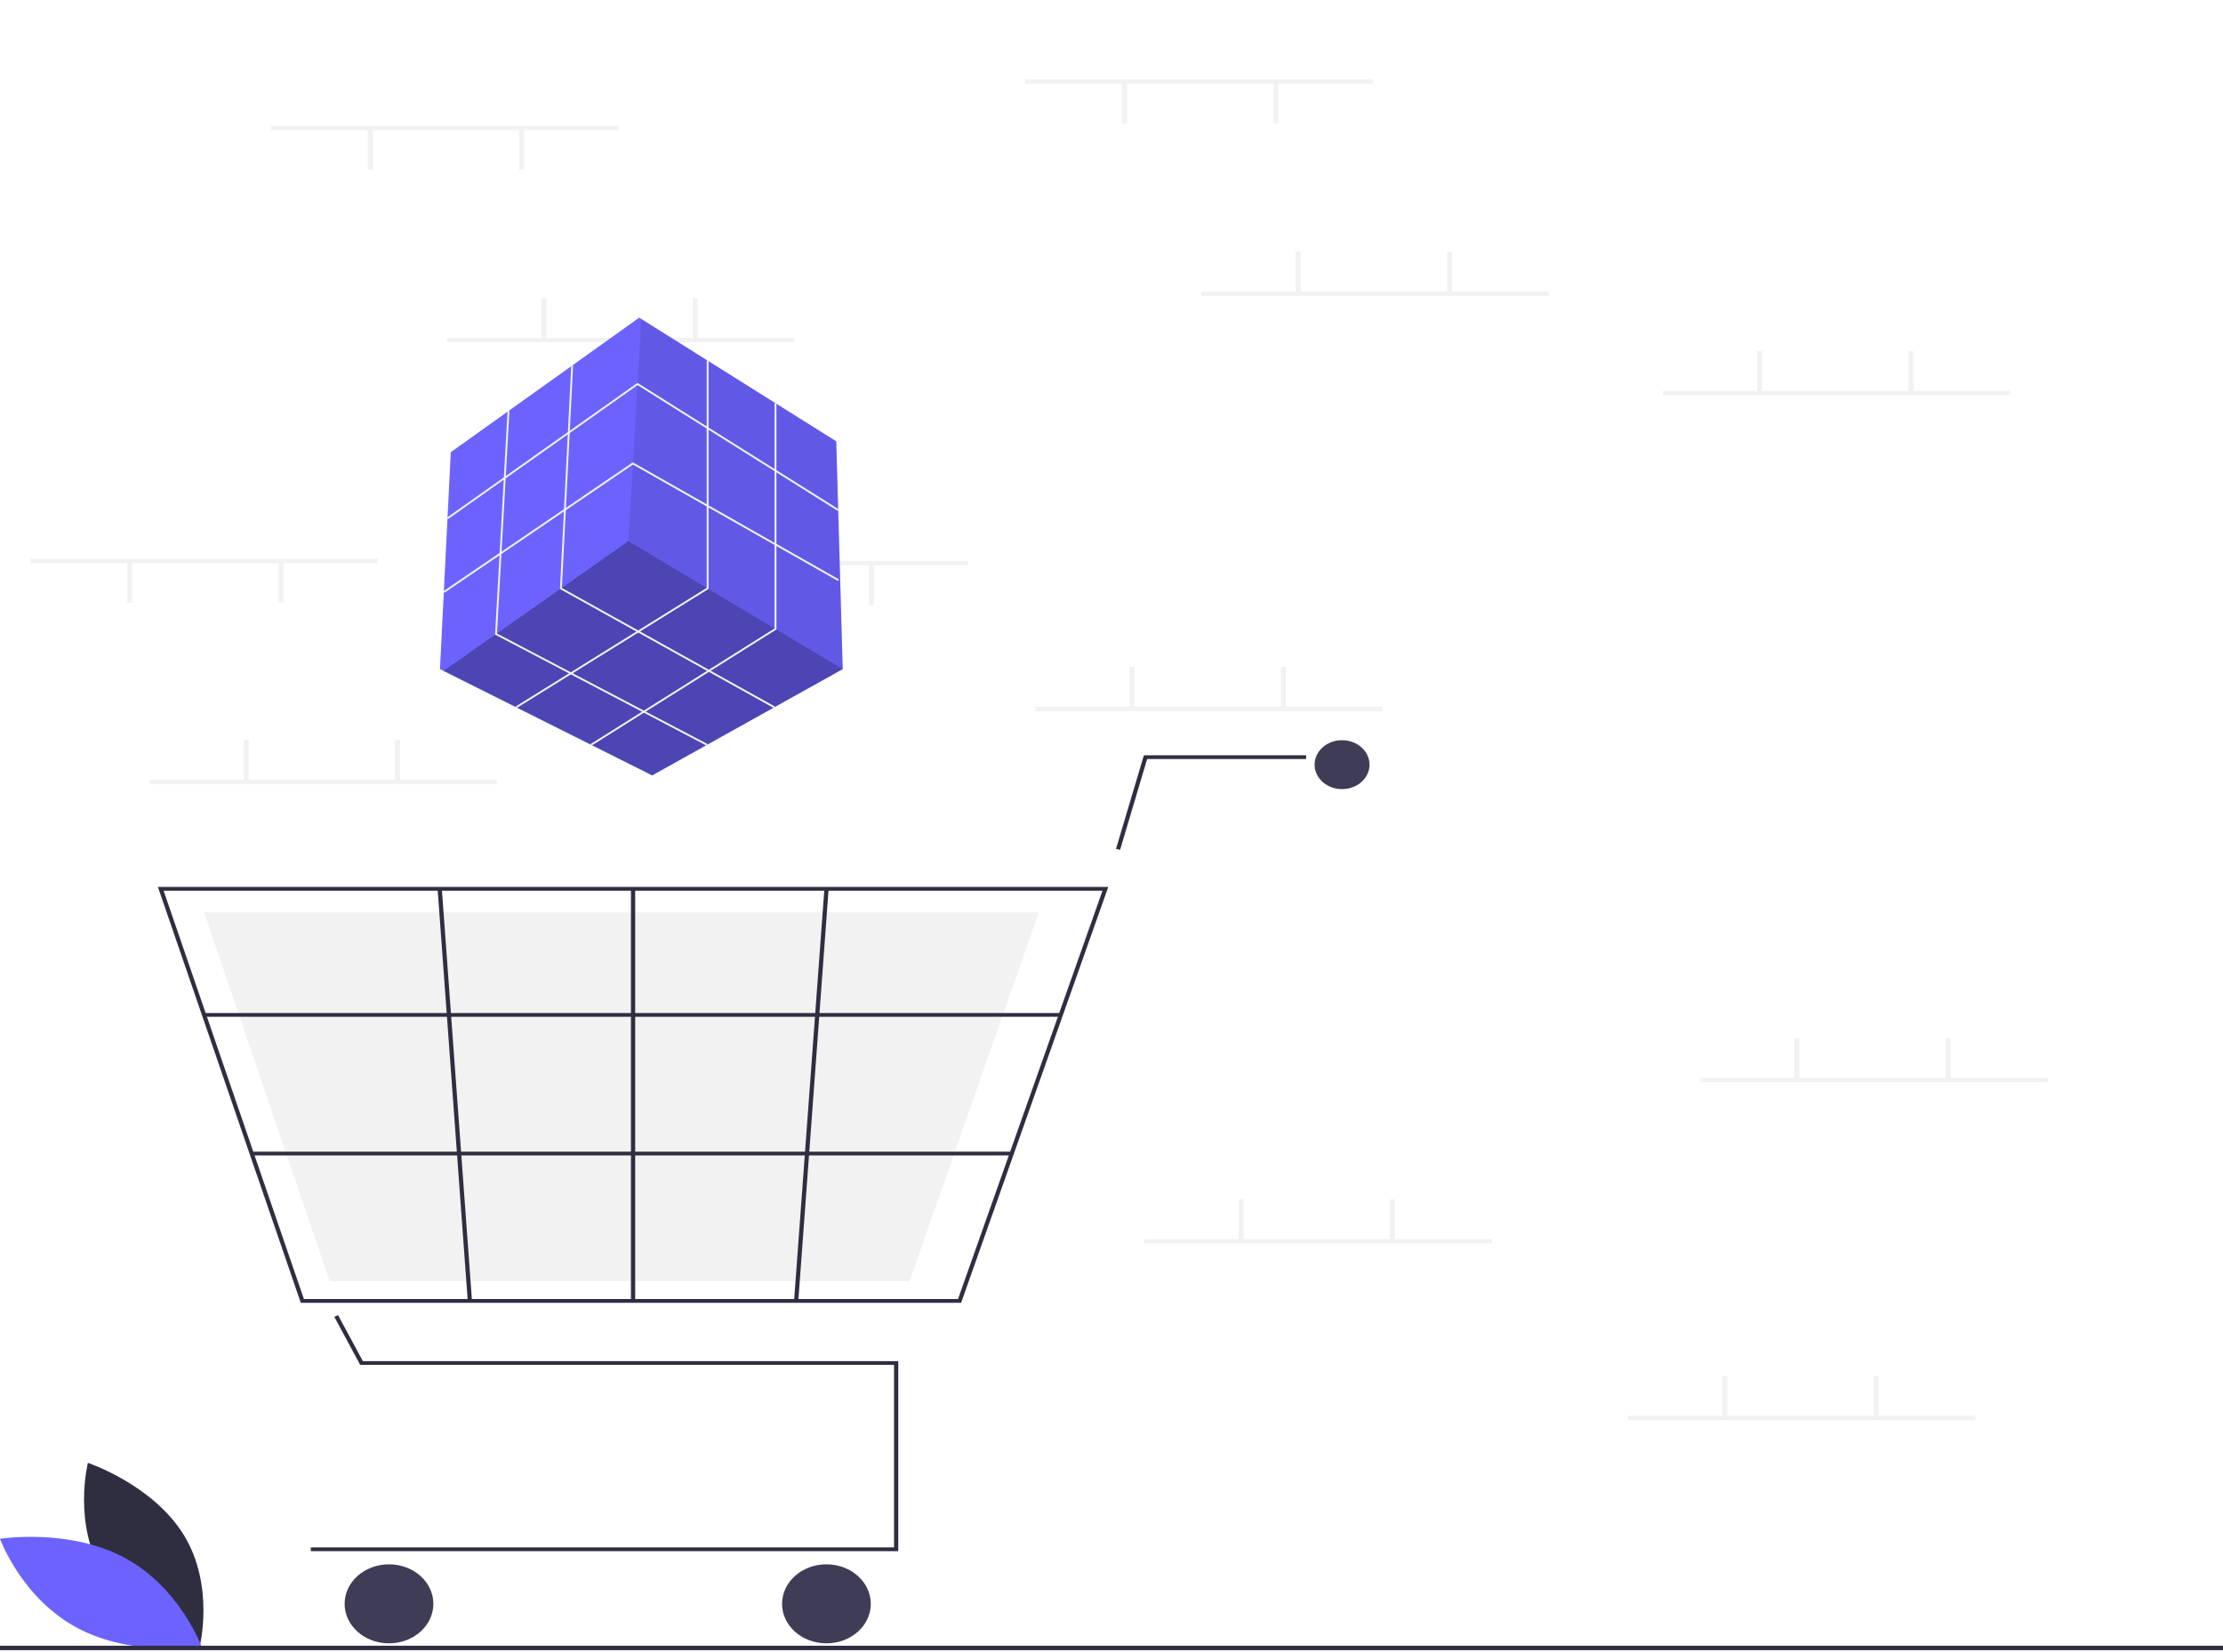 <svg width="600" height="446" viewBox="0 0 600 446" fill="none" xmlns="http://www.w3.org/2000/svg">
<path d="M27.88 424.991C36.203 438.735 53.866 444.635 53.866 444.635C53.866 444.635 58.036 428.251 49.713 414.508C41.391 400.764 23.727 394.864 23.727 394.864C23.727 394.864 19.557 411.247 27.88 424.991Z" fill="#2F2E41"/>
<path d="M33.6 420.469C48.626 428.519 54.413 444.508 54.413 444.508C54.413 444.508 35.838 447.445 20.813 439.396C5.787 431.346 0 415.358 0 415.358C0 415.358 18.575 412.42 33.6 420.469Z" fill="#6C63FF"/>
<path d="M370.479 21.411H276.729V22.604H370.479V21.411Z" fill="#F2F2F2"/>
<path d="M345.032 22.305H343.693V33.337H345.032V22.305Z" fill="#F2F2F2"/>
<path d="M304.184 22.305H302.845V33.337H304.184V22.305Z" fill="#F2F2F2"/>
<path d="M418.024 78.654H324.274V79.847H418.024V78.654Z" fill="#F2F2F2"/>
<path d="M351.059 67.921H349.72V78.952H351.059V67.921Z" fill="#F2F2F2"/>
<path d="M391.907 67.921H390.568V78.952H391.907V67.921Z" fill="#F2F2F2"/>
<path d="M542.577 105.486H448.827V106.679H542.577V105.486Z" fill="#F2F2F2"/>
<path d="M475.613 94.753H474.274V105.785H475.613V94.753Z" fill="#F2F2F2"/>
<path d="M516.461 94.753H515.122V105.785H516.461V94.753Z" fill="#F2F2F2"/>
<path d="M533.202 382.16H439.452V383.353H533.202V382.16Z" fill="#F2F2F2"/>
<path d="M466.238 371.427H464.899V382.458H466.238V371.427Z" fill="#F2F2F2"/>
<path d="M507.086 371.427H505.747V382.458H507.086V371.427Z" fill="#F2F2F2"/>
<path d="M373.157 190.754H279.407V191.947H373.157V190.754Z" fill="#F2F2F2"/>
<path d="M306.193 180.021H304.854V191.053H306.193V180.021Z" fill="#F2F2F2"/>
<path d="M347.041 180.021H345.702V191.053H347.041V180.021Z" fill="#F2F2F2"/>
<path d="M402.622 334.458H308.872V335.65H402.622V334.458Z" fill="#F2F2F2"/>
<path d="M335.658 323.725H334.318V334.756H335.658V323.725Z" fill="#F2F2F2"/>
<path d="M376.506 323.725H375.166V334.756H376.506V323.725Z" fill="#F2F2F2"/>
<path d="M552.622 290.929H458.872V292.122H552.622V290.929Z" fill="#F2F2F2"/>
<path d="M485.657 280.196H484.318V291.228H485.657V280.196Z" fill="#F2F2F2"/>
<path d="M526.506 280.196H525.166V291.228H526.506V280.196Z" fill="#F2F2F2"/>
<path d="M242.451 418.698H83.889V417.682H241.31V368.418H97.219L90.219 355.433L91.248 354.993L97.937 367.402H242.451V418.698Z" fill="#2F2E41"/>
<path d="M104.992 443.584C111.607 443.584 116.97 438.809 116.97 432.919C116.97 427.028 111.607 422.253 104.992 422.253C98.377 422.253 93.015 427.028 93.015 432.919C93.015 438.809 98.377 443.584 104.992 443.584Z" fill="#3F3D56"/>
<path d="M223.058 443.584C229.674 443.584 235.036 438.809 235.036 432.919C235.036 427.028 229.674 422.253 223.058 422.253C216.443 422.253 211.081 427.028 211.081 432.919C211.081 438.809 216.443 443.584 223.058 443.584Z" fill="#3F3D56"/>
<path d="M362.228 213.006C366.323 213.006 369.643 210.05 369.643 206.404C369.643 202.758 366.323 199.801 362.228 199.801C358.133 199.801 354.813 202.758 354.813 206.404C354.813 210.05 358.133 213.006 362.228 213.006Z" fill="#3F3D56"/>
<path d="M259.41 351.658H81.185L42.622 239.416H299.124L298.891 240.077L259.41 351.658ZM82.029 350.642H258.573L297.569 240.432H44.163L82.029 350.642Z" fill="#2F2E41"/>
<path d="M245.498 345.817H88.957L55.085 246.272H280.38L280.175 246.859L245.498 345.817Z" fill="#F2F2F2"/>
<path d="M302.32 229.389L301.217 229.128L308.745 203.864H352.532V204.88H309.623L302.32 229.389Z" fill="#2F2E41"/>
<path d="M286.307 273.444H55.084V274.46H286.307V273.444Z" fill="#2F2E41"/>
<path d="M273.065 310.867H67.941V311.882H273.065V310.867Z" fill="#2F2E41"/>
<path d="M171.44 239.924H170.299V351.15H171.44V239.924Z" fill="#2F2E41"/>
<path d="M222.513 239.892L214.324 351.115L215.463 351.182L223.651 239.959L222.513 239.892Z" fill="#2F2E41"/>
<path d="M119.25 239.891L118.112 239.957L126.253 351.183L127.391 351.117L119.25 239.891Z" fill="#2F2E41"/>
<path d="M600 444.228H0V445.421H600V444.228Z" fill="#2F2E41"/>
<path d="M134.095 210.432H40.345V211.624H134.095V210.432Z" fill="#F2F2F2"/>
<path d="M67.131 199.699H65.791V210.73H67.131V199.699Z" fill="#F2F2F2"/>
<path d="M107.979 199.699H106.64V210.73H107.979V199.699Z" fill="#F2F2F2"/>
<path d="M166.907 33.933H73.157V35.126H166.907V33.933Z" fill="#F2F2F2"/>
<path d="M141.461 34.827H140.122V45.858H141.461V34.827Z" fill="#F2F2F2"/>
<path d="M100.613 34.827H99.274V45.858H100.613V34.827Z" fill="#F2F2F2"/>
<path d="M261.327 151.4H167.577V152.593H261.327V151.4Z" fill="#F2F2F2"/>
<path d="M235.881 152.294H234.541V163.326H235.881V152.294Z" fill="#F2F2F2"/>
<path d="M195.032 152.294H193.693V163.326H195.032V152.294Z" fill="#F2F2F2"/>
<path d="M101.952 150.804H8.202V151.996H101.952V150.804Z" fill="#F2F2F2"/>
<path d="M76.506 151.698H75.166V162.729H76.506V151.698Z" fill="#F2F2F2"/>
<path d="M35.657 151.698H34.318V162.729H35.657V151.698Z" fill="#F2F2F2"/>
<path d="M214.452 91.176H120.702V92.368H214.452V91.176Z" fill="#F2F2F2"/>
<path d="M147.488 80.443H146.149V91.474H147.488V80.443Z" fill="#F2F2F2"/>
<path d="M188.336 80.443H186.997V91.474H188.336V80.443Z" fill="#F2F2F2"/>
<path d="M227.461 180.605L227.45 180.611L176.029 209.296L119.723 181.091L118.752 180.605L121.675 122.051L172.522 85.748L173.084 86.099L225.708 119.123L227.461 180.605Z" fill="#6C63FF"/>
<path opacity="0.3" d="M227.45 180.611L176.029 209.296L119.723 181.091L169.6 146.058L227.45 180.611Z" fill="black"/>
<path opacity="0.1" d="M227.461 180.605L169.6 146.058L173.084 86.099L225.708 119.123L227.461 180.605Z" fill="black"/>
<path d="M120.926 140.119L120.64 139.714L172.056 103.356L226.369 137.471L226.106 137.892L172.072 103.951L120.926 140.119Z" fill="#F2F2F2"/>
<path d="M119.93 160.012L119.652 159.601L170.806 124.807L170.94 124.883L226.415 156.382L226.17 156.814L170.829 125.391L119.93 160.012Z" fill="#F2F2F2"/>
<path d="M139.447 191.117L139.187 190.695L190.742 158.691V97.336H191.237V158.967L139.447 191.117Z" fill="#F2F2F2"/>
<path d="M159.683 201.252L159.42 200.832L209.061 169.638V108.832H209.556V169.913L159.683 201.252Z" fill="#F2F2F2"/>
<path d="M208.874 191.123L151.141 158.986L151.149 158.832L154.188 98.649L154.683 98.674L151.651 158.702L209.115 190.689L208.874 191.123Z" fill="#F2F2F2"/>
<path d="M190.71 201.262L133.625 171.292L133.634 171.132L136.999 110.92L137.494 110.947L134.138 171.001L190.94 200.822L190.71 201.262Z" fill="#F2F2F2"/>
</svg>
